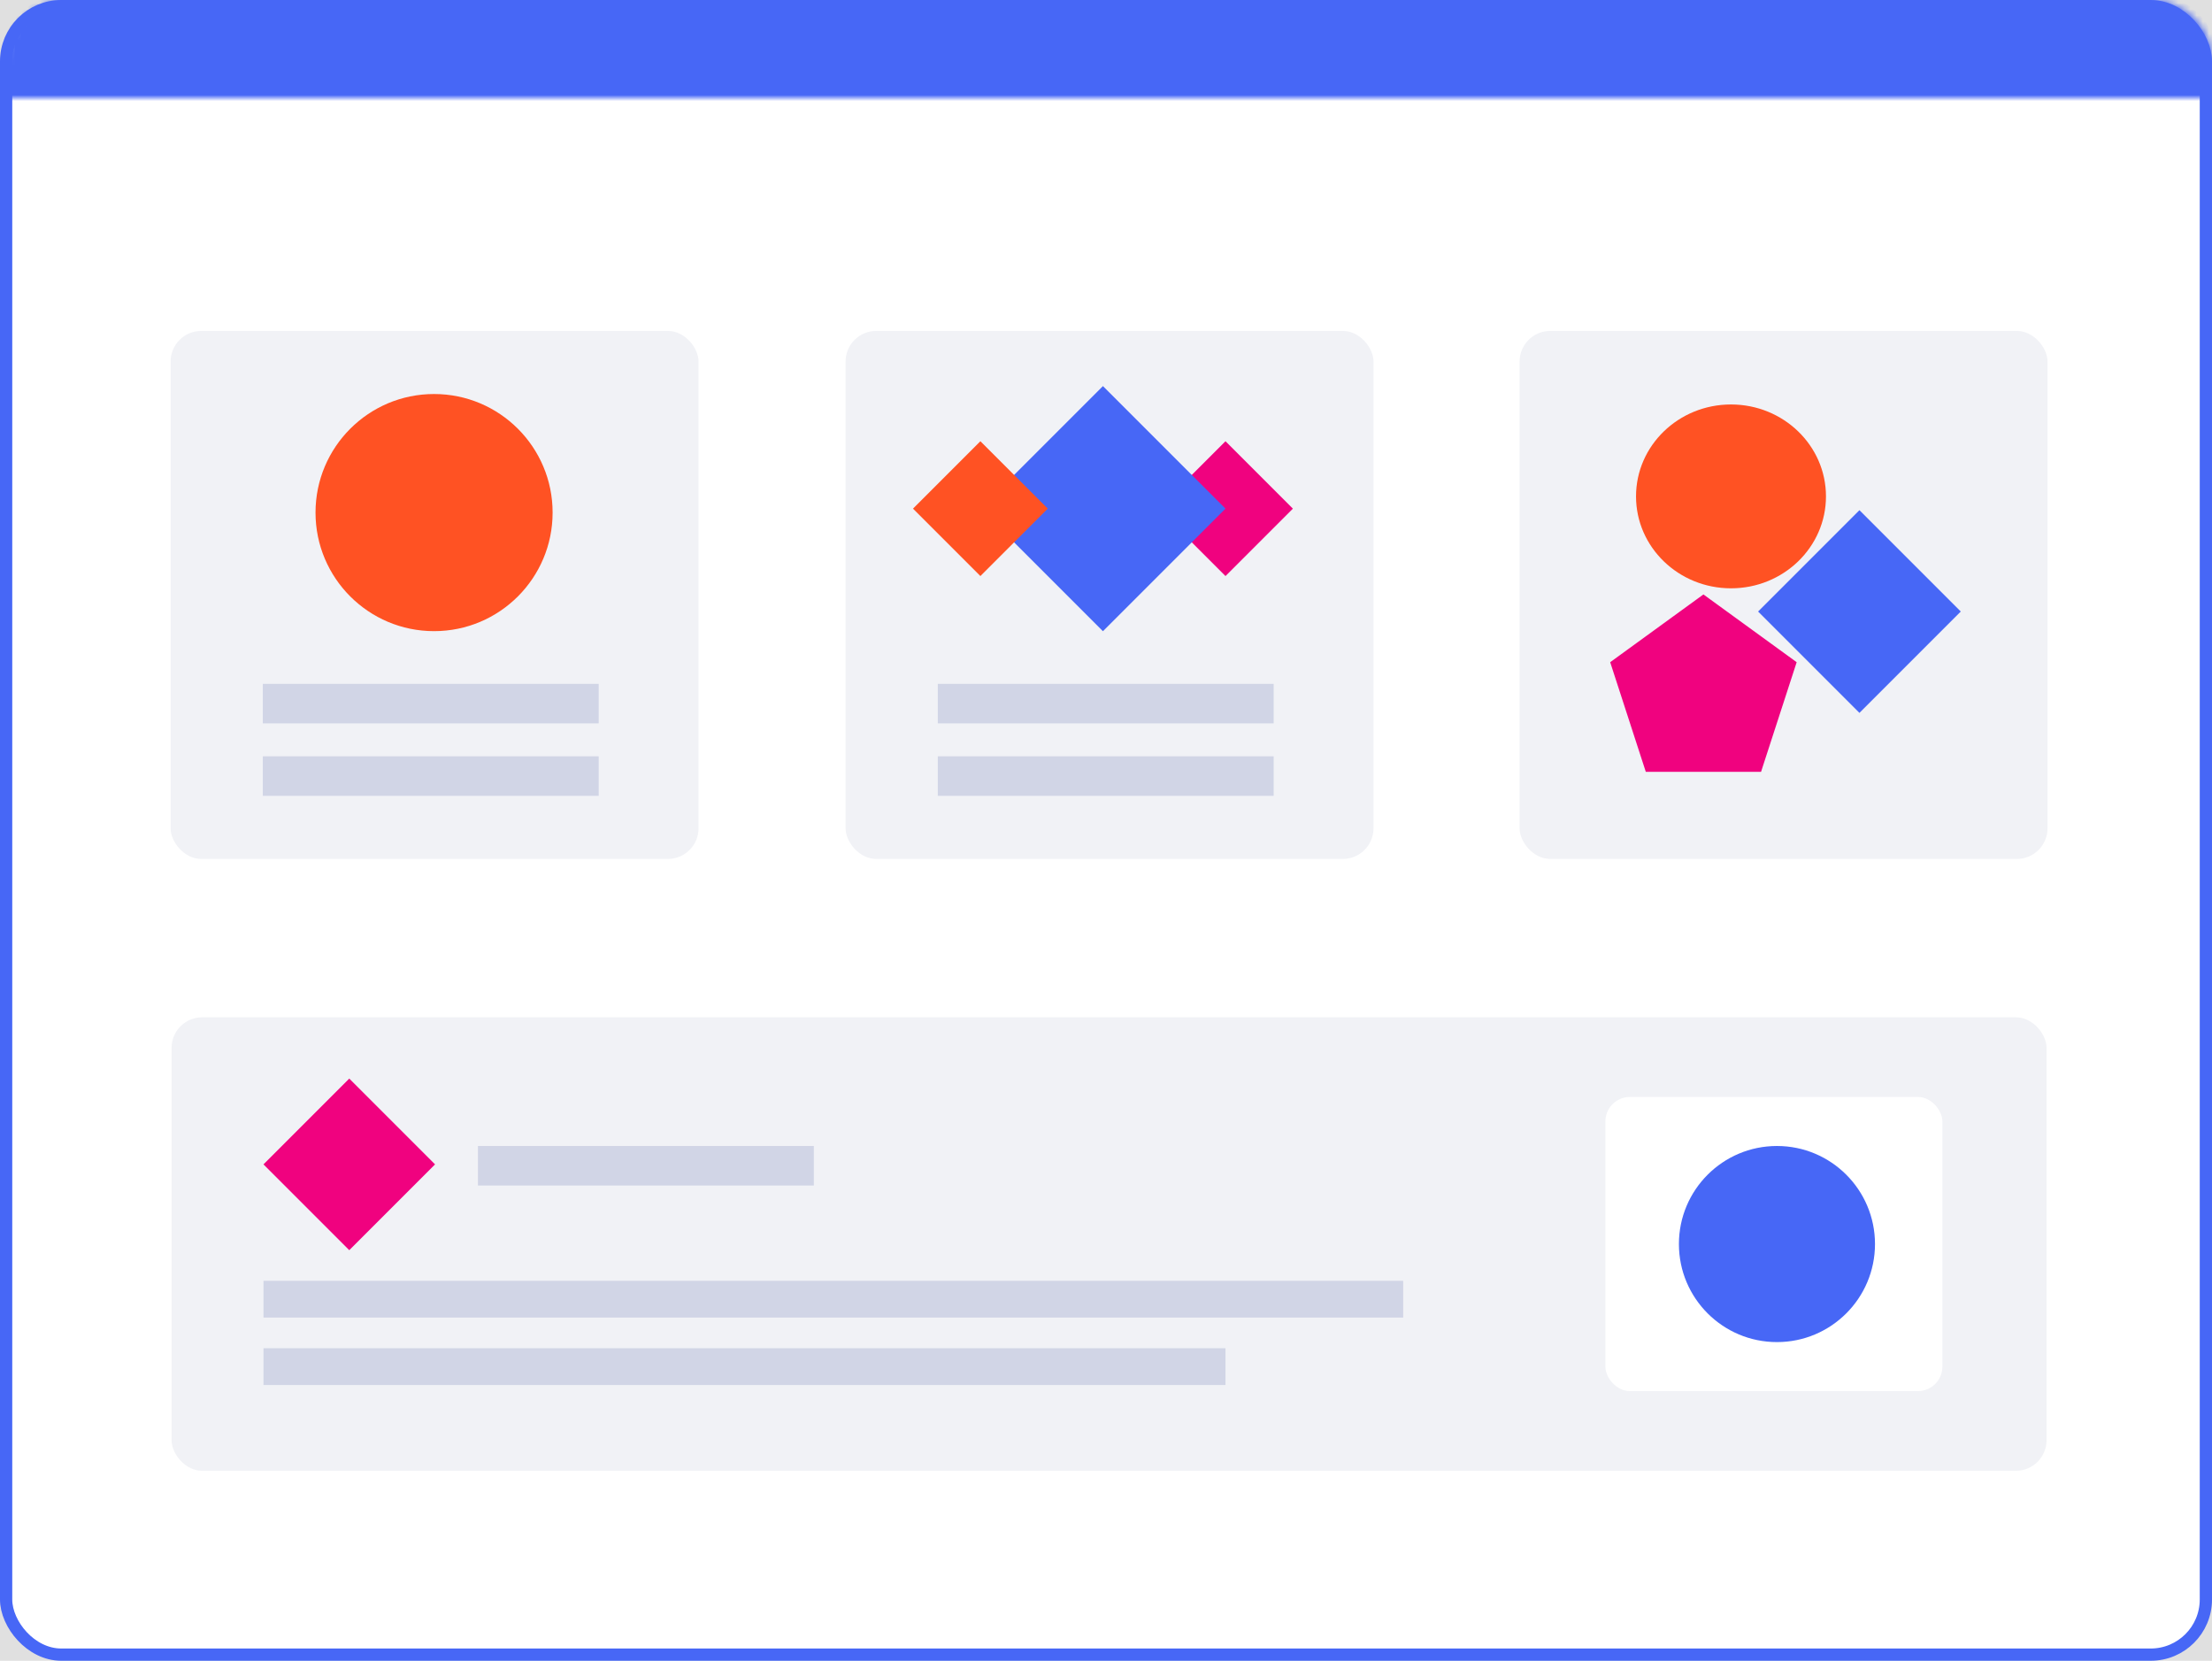 <svg width="361" height="271" viewBox="0 0 361 271" fill="none" xmlns="http://www.w3.org/2000/svg">
<rect width="361" height="271" fill="#E0E0E0"/>
<g id="Awarness">
<g id="frame">
<g id="frame_2">
<g id="Group 1074">
<rect id="Rectangle 498" x="1" y="1" width="359" height="269" rx="9" fill="white" stroke="#4767F6" stroke-width="2"/>
</g>
<g id="Rectangle 499">
<mask id="path-2-inside-1_147_40" fill="white">
<path d="M1 10C1 4.477 5.477 0 11 0H351C356.523 0 361 4.477 361 10V16H1V10Z"/>
</mask>
<path d="M1 10C1 4.477 5.477 0 11 0H351C356.523 0 361 4.477 361 10V16H1V10Z" fill="#4767F6" stroke="#4767F6" stroke-width="2" mask="url(#path-2-inside-1_147_40)"/>
</g>
</g>
</g>
<g id="shortcard-2">
<rect id="Rectangle 484" x="138" y="54" width="86.158" height="86.158" rx="5" fill="#F1F2F6"/>
<rect id="Rectangle 487" x="153.047" y="111.589" width="54.818" height="6.449" fill="#D1D5E6"/>
<rect id="Rectangle 488" x="153.047" y="123.413" width="54.818" height="6.449" fill="#D1D5E6"/>
<rect id="Rectangle 609" x="200" y="72" width="15.556" height="15.556" transform="rotate(45 200 72)" fill="#F0027F"/>
<rect id="Rectangle 607" x="180" y="63" width="28.284" height="28.284" transform="rotate(45 180 63)" fill="#4767F6"/>
<rect id="Rectangle 608" x="160" y="72" width="15.556" height="15.556" transform="rotate(45 160 72)" fill="#FF5223"/>
</g>
<g id="shortcard-3">
<rect id="Rectangle 484_2" x="248" y="54" width="86.158" height="86.158" rx="5" fill="#F1F2F6"/>
<g id="Group 1042">
<ellipse id="Ellipse 219" cx="282.5" cy="81" rx="15.5" ry="15" fill="#FF5223"/>
<rect id="Rectangle 610" x="303.461" y="83.251" width="23.389" height="23.389" transform="rotate(45 303.461 83.251)" fill="#4767F6"/>
<path id="Polygon 27" d="M278 97L293.217 108.056L287.405 125.944H268.595L262.783 108.056L278 97Z" fill="#F0027F"/>
</g>
</g>
<g id="long-card">
<g id="Group 1073">
<rect id="Rectangle 611" x="28" y="166" width="306" height="74" rx="5" fill="#F1F2F6"/>
</g>
<rect id="Rectangle 612" x="57" y="176" width="19.799" height="19.799" transform="rotate(45 57 176)" fill="#F0027F"/>
<rect id="Rectangle 615" x="262" y="179" width="55" height="48" rx="4" fill="white"/>
<rect id="Rectangle 487_2" x="78" y="187" width="54.818" height="6.449" fill="#D1D5E6"/>
<rect id="Rectangle 613" x="43" y="209" width="186" height="6" fill="#D1D5E6"/>
<rect id="Rectangle 614" x="43" y="220" width="157" height="6" fill="#D1D5E6"/>
<circle id="Ellipse 257" cx="290" cy="203" r="16" fill="#4767F6"/>
</g>
<g id="shordcard-1">
<rect id="Rectangle 484_3" x="27.844" y="54" width="86.158" height="86.158" rx="5" fill="#F1F2F6"/>
<circle id="Ellipse 219_2" cx="70.84" cy="83.643" r="19.347" fill="#FF5223"/>
<rect id="Rectangle 487_3" x="42.891" y="111.589" width="54.818" height="6.449" fill="#D1D5E6"/>
<rect id="Rectangle 488_2" x="42.891" y="123.413" width="54.818" height="6.449" fill="#D1D5E6"/>
</g>
</g>
</svg>
